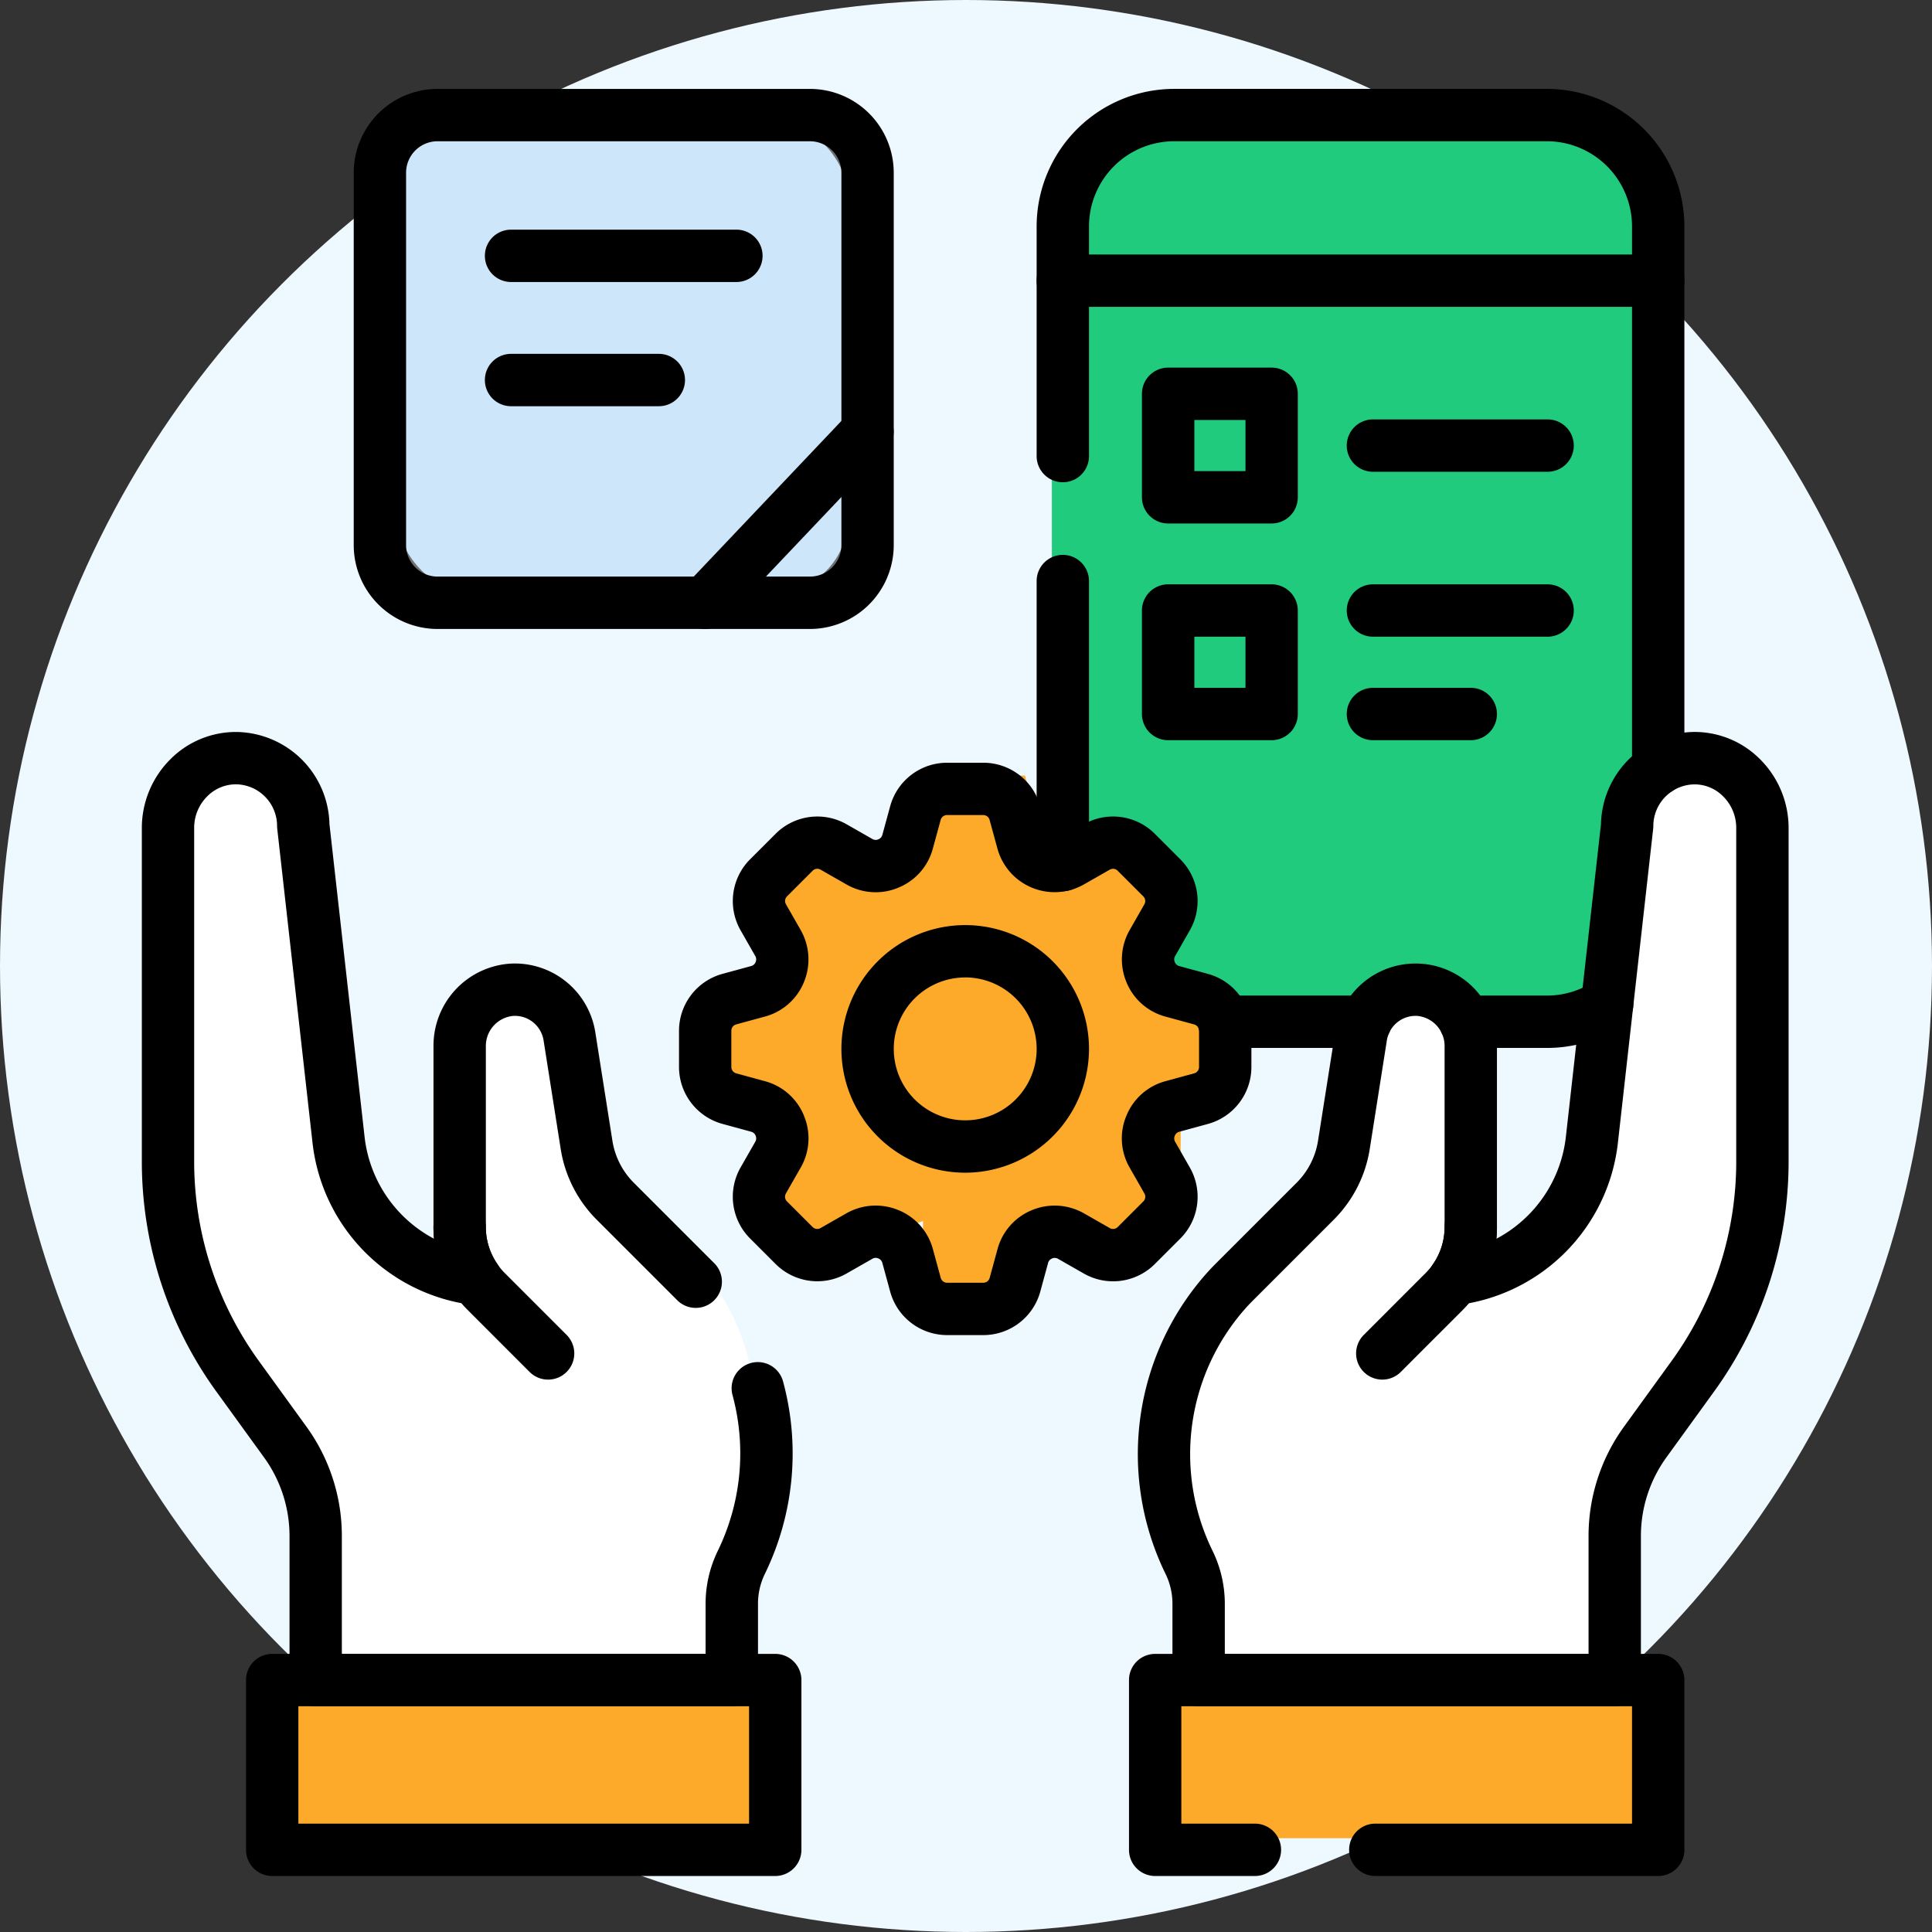 <svg xmlns="http://www.w3.org/2000/svg" xmlns:xlink="http://www.w3.org/1999/xlink" width="180" height="180" viewBox="0 0 180 180">
  <rect x="0" y="0" width="180" height="180" fill="#333333" stroke="none"/>
  <defs>
    <clipPath id="clip-path">
      <rect id="Rectángulo_298377" data-name="Rectángulo 298377" width="166.5" height="166.5" fill="none"/>
    </clipPath>
  </defs>
  <g id="Grupo_172654" data-name="Grupo 172654" transform="translate(-1067 -752.74)">
    <circle id="Elipse_6161" data-name="Elipse 6161" cx="90" cy="90" r="90" transform="translate(1067 752.74)" fill="#eef8ff"/>
    <g id="Grupo_162763" data-name="Grupo 162763" transform="translate(-8881 -1168)">
      <rect id="Rectángulo_298383" data-name="Rectángulo 298383" width="56" height="85" rx="14" transform="translate(10046 1931)" fill="#20cb7d"/>
      <path id="Trazado_270188" data-name="Trazado 270188" d="M10046,2002.076l7.5-4.076,4.5,4.076-4.5,7.924,7,4v9l-2.5,2.5v6.5l-4.5,6-7.5-3.5-6.5,8h-5.5v-8l-10,3.5-6.5-6,3-6.5-6.5-2.5v-9h6.5l-3-11.924,6.5-4.076,7.5,4.076,2.5-9.076h9.5Z" fill="#fda929"/>
      <g id="Rectángulo_298382" data-name="Rectángulo 298382" transform="translate(9984 1931)" fill="#cde6fa" stroke="#707070" stroke-width="1">
        <rect width="44" height="46" rx="8" stroke="none"/>
        <rect x="0.5" y="0.5" width="43" height="45" rx="7.5" fill="none"/>
      </g>
      <rect id="Rectángulo_298380" data-name="Rectángulo 298380" width="46" height="15" transform="translate(9973 2077)" fill="#fda929"/>
      <rect id="Rectángulo_298381" data-name="Rectángulo 298381" width="46" height="15" transform="translate(10056 2077)" fill="#fda929"/>
      <path id="Trazado_270186" data-name="Trazado 270186" d="M9963,1997.5V2037l11,16,4,23.5h38.5V2065s7-17-5-28-10-19-10-19l-5-5.5-6,3V2039l-7.5-5-5-11.5-4-29-8-3Z" fill="#fff"/>
      <path id="Trazado_270187" data-name="Trazado 270187" d="M10018.529,1997.5V2037l-11,16-4,23.5h-38.5V2065s-7-17,5-28,10-19,10-19l5-5.5,6,3V2039l7.5-5,5-11.5,4-29,8-3Z" transform="translate(93.471)" fill="#fff"/>
      <g id="g5466" transform="translate(9954.676 1929.023)">
        <g id="g5468" transform="translate(0 0)">
          <g id="Grupo_162761" data-name="Grupo 162761">
            <g id="Grupo_162760" data-name="Grupo 162760" clip-path="url(#clip-path)">
              <g id="g5470" transform="translate(6.536 0)">
                <path id="Trazado_270164" data-name="Trazado 270164" d="M115.912,618.515H69.045a2.439,2.439,0,0,1-2.439-2.439V600.261a2.439,2.439,0,0,1,2.439-2.439h46.867a2.439,2.439,0,0,1,2.439,2.439v15.815A2.439,2.439,0,0,1,115.912,618.515Zm-44.428-4.878h41.989V602.7H71.484Z" transform="translate(-56.897 -452.016)"/>
                <g id="g5478" transform="translate(27.171 103.592)">
                  <path id="Trazado_270165" data-name="Trazado 270165" d="M148.887,441.4a2.431,2.431,0,0,1-1.725-.715l-5.744-5.746a10.907,10.907,0,0,1-3.214-7.761,2.439,2.439,0,0,1,4.878,0,6.062,6.062,0,0,0,1.786,4.313l5.744,5.746a2.439,2.439,0,0,1-1.725,4.163Z" transform="translate(-138.204 -424.74)"/>
                </g>
                <g id="g5482" transform="translate(0 59.913)">
                  <path id="Trazado_270166" data-name="Trazado 270166" d="M81.764,336.422H43a2.439,2.439,0,0,1-2.439-2.439v-13.39a12.5,12.5,0,0,0-2.391-7.379l-4.378-6.044a36.523,36.523,0,0,1-6.99-21.562V254.56a9.037,9.037,0,0,1,2.7-6.407,8.6,8.6,0,0,1,6.208-2.5,8.787,8.787,0,0,1,8.572,8.594l3.269,29.1a12.293,12.293,0,0,0,6.479,9.522q-.055-.547-.055-1.1V274.941a7.658,7.658,0,0,1,7.134-7.705,7.585,7.585,0,0,1,7.94,6.384l1.594,10.111a7.089,7.089,0,0,0,2,3.925l7.468,7.468a2.439,2.439,0,1,1-3.449,3.449l-7.468-7.468a11.939,11.939,0,0,1-3.369-6.612l-1.594-10.108a2.719,2.719,0,0,0-.915-1.635,2.69,2.69,0,0,0-1.923-.644,2.812,2.812,0,0,0-2.54,2.836v16.827a6.049,6.049,0,0,0,1.079,3.457,2.439,2.439,0,0,1-2.312,3.807A17.15,17.15,0,0,1,42.7,283.894l-3.283-29.229a2.418,2.418,0,0,1-.015-.272,3.883,3.883,0,0,0-3.787-3.865,3.754,3.754,0,0,0-2.7,1.1,4.13,4.13,0,0,0-1.238,2.926v31.048a31.675,31.675,0,0,0,6.063,18.7l4.378,6.045a17.352,17.352,0,0,1,3.318,10.24v10.951H79.325v-4.682a11.236,11.236,0,0,1,1.124-4.884,20.747,20.747,0,0,0,1.386-14.533,2.439,2.439,0,1,1,4.706-1.284,25.625,25.625,0,0,1-1.7,17.95,6.328,6.328,0,0,0-.633,2.751v7.121A2.439,2.439,0,0,1,81.764,336.422Z" transform="translate(-26.799 -245.651)"/>
                </g>
                <g id="g5486" transform="translate(91.973 145.806)">
                  <path id="Trazado_270167" data-name="Trazado 270167" d="M453.206,618.515H426.849a2.439,2.439,0,0,1,0-4.878h23.918V602.7H408.778v10.938h6.854a2.439,2.439,0,1,1,0,4.878h-9.292a2.439,2.439,0,0,1-2.439-2.439V600.261a2.439,2.439,0,0,1,2.439-2.439h46.867a2.439,2.439,0,0,1,2.439,2.439v15.815A2.439,2.439,0,0,1,453.206,618.515Z" transform="translate(-403.9 -597.822)"/>
                </g>
                <g id="g5490" transform="translate(113.134 103.592)">
                  <path id="Trazado_270168" data-name="Trazado 270168" d="M493.1,441.4a2.439,2.439,0,0,1-1.725-4.163l5.744-5.746a6.062,6.062,0,0,0,1.786-4.313,2.439,2.439,0,0,1,4.878,0,10.906,10.906,0,0,1-3.214,7.761l-5.744,5.746A2.43,2.43,0,0,1,493.1,441.4Z" transform="translate(-490.662 -424.74)"/>
                </g>
                <g id="g5494" transform="translate(92.811 59.913)">
                  <path id="Trazado_270169" data-name="Trazado 270169" d="M451.753,336.422H412.986a2.439,2.439,0,0,1-2.439-2.439v-7.121a6.326,6.326,0,0,0-.633-2.75h0a25.374,25.374,0,0,1,4.06-28.3q.327-.35.669-.692l7.469-7.468a7.09,7.09,0,0,0,2-3.927l1.593-10.1a7.584,7.584,0,0,1,15.074,1.316v16.827q0,.556-.055,1.1a12.294,12.294,0,0,0,6.479-9.523l3.268-29.1a8.787,8.787,0,0,1,8.571-8.594,8.587,8.587,0,0,1,6.209,2.5,9.036,9.036,0,0,1,2.7,6.407v31.048a36.523,36.523,0,0,1-6.991,21.563l-4.377,6.044a12.5,12.5,0,0,0-2.392,7.379v13.39A2.439,2.439,0,0,1,451.753,336.422Zm-36.328-4.878h33.889V320.593a17.348,17.348,0,0,1,3.319-10.24l4.377-6.045a31.676,31.676,0,0,0,6.063-18.7V254.56a4.128,4.128,0,0,0-1.238-2.926,3.733,3.733,0,0,0-2.7-1.1,3.882,3.882,0,0,0-3.786,3.864,2.412,2.412,0,0,1-.015.272l-3.283,29.228a17.15,17.15,0,0,1-14.916,15.139,2.439,2.439,0,0,1-2.312-3.807,6.048,6.048,0,0,0,1.078-3.457V274.941a2.812,2.812,0,0,0-2.539-2.836,2.709,2.709,0,0,0-2.84,2.285l-1.592,10.1a11.939,11.939,0,0,1-3.369,6.614l-7.468,7.468q-.283.283-.557.576a20.468,20.468,0,0,0-3.235,22.831h0a11.237,11.237,0,0,1,1.124,4.883Z" transform="translate(-407.335 -245.651)"/>
                </g>
                <g id="g5498" transform="translate(50.051 62.778)">
                  <path id="Trazado_270170" data-name="Trazado 270170" d="M260.365,310.722h-3.378a5.5,5.5,0,0,1-5.3-4.044l-.733-2.686a.6.6,0,0,0-.345-.4l-.049-.02a.6.6,0,0,0-.525.036l-2.419,1.381a5.5,5.5,0,0,1-6.6-.886l-2.388-2.388a5.5,5.5,0,0,1-.886-6.6l1.381-2.417a.608.608,0,0,0,.035-.529l-.018-.044a.6.6,0,0,0-.4-.348l-2.685-.733a5.5,5.5,0,0,1-4.043-5.3V282.37a5.5,5.5,0,0,1,4.043-5.3l2.687-.733a.6.6,0,0,0,.4-.354l.012-.03h0a.606.606,0,0,0-.032-.537L237.743,273a5.5,5.5,0,0,1,.886-6.6l2.388-2.388a5.5,5.5,0,0,1,6.6-.886l2.418,1.381a.605.605,0,0,0,.531.034l.023-.01a.61.61,0,0,0,.366-.406l.733-2.685a5.5,5.5,0,0,1,5.3-4.043h3.378a5.5,5.5,0,0,1,5.3,4.044l.733,2.685a.6.6,0,0,0,.353.4l.039.016a.6.6,0,0,0,.527-.035l2.418-1.381a5.5,5.5,0,0,1,6.6.886l2.388,2.388a5.5,5.5,0,0,1,.885,6.6l-1.38,2.417a.6.6,0,0,0-.032.536l.019.046a.6.6,0,0,0,.394.339l2.685.733a5.5,5.5,0,0,1,4.044,5.3v3.378a5.5,5.5,0,0,1-4.044,5.3l-2.685.733a.6.6,0,0,0-.4.354l-.016.04a.6.6,0,0,0,.036.526l1.38,2.418a5.5,5.5,0,0,1-.885,6.6l-2.388,2.388a5.5,5.5,0,0,1-6.6.885l-2.417-1.38a.6.6,0,0,0-.529-.035l-.049.02a.6.6,0,0,0-.342.4l-.733,2.686A5.5,5.5,0,0,1,260.365,310.722Zm-7.907-11.641.014.005a5.449,5.449,0,0,1,3.192,3.622l.733,2.686a.613.613,0,0,0,.59.45h3.378a.613.613,0,0,0,.59-.45l.733-2.686a5.45,5.45,0,0,1,3.192-3.622l.024-.01a5.52,5.52,0,0,1,4.83.3l2.416,1.379a.612.612,0,0,0,.736-.1l2.388-2.388a.613.613,0,0,0,.1-.736l-1.38-2.417a5.448,5.448,0,0,1-.3-4.829l.01-.024a5.449,5.449,0,0,1,3.622-3.192l2.685-.733a.613.613,0,0,0,.451-.59V282.37a.614.614,0,0,0-.451-.59l-2.685-.733a5.451,5.451,0,0,1-3.623-3.193l-.013-.033a5.515,5.515,0,0,1,.3-4.82l1.379-2.417a.613.613,0,0,0-.1-.736l-2.388-2.388a.613.613,0,0,0-.737-.1l-2.417,1.38a5.523,5.523,0,0,1-4.828.3l-.036-.015a5.514,5.514,0,0,1-3.181-3.617l-.733-2.685a.613.613,0,0,0-.59-.451h-3.378a.613.613,0,0,0-.59.45l-.734,2.685a5.448,5.448,0,0,1-3.188,3.62h0l-.026.011a5.45,5.45,0,0,1-4.828-.3l-2.417-1.38a.612.612,0,0,0-.735.1l-2.388,2.388a.612.612,0,0,0-.1.735l1.38,2.418a5.525,5.525,0,0,1,.3,4.829l-.01.024a5.45,5.45,0,0,1-3.621,3.192l-2.687.733a.613.613,0,0,0-.45.59v3.378a.613.613,0,0,0,.45.59l2.686.733a5.45,5.45,0,0,1,3.622,3.192l0,.009.006.015a5.451,5.451,0,0,1-.3,4.828l-1.381,2.418a.613.613,0,0,0,.1.736l2.388,2.388a.612.612,0,0,0,.735.1l2.419-1.38a5.518,5.518,0,0,1,4.828-.3Zm.066.029,0,0Zm-.01,0,.01,0Zm0,0h0Zm12.359-.012h0Zm.089-.036h0Zm.012,0-.011,0Z" transform="translate(-232.013 -257.396)"/>
                </g>
                <g id="g5502" transform="translate(65.18 77.907)">
                  <path id="Trazado_270171" data-name="Trazado 270171" d="M305.578,342.494a11.534,11.534,0,1,1,11.534-11.534A11.547,11.547,0,0,1,305.578,342.494Zm0-18.19a6.656,6.656,0,1,0,6.656,6.656A6.663,6.663,0,0,0,305.578,324.3Z" transform="translate(-294.044 -319.427)"/>
                </g>
                <g id="g5506" transform="translate(83.369 0)">
                  <path id="Trazado_270172" data-name="Trazado 270172" d="M426.532,65.795a2.439,2.439,0,0,1-2.439-2.439V12.81a7.941,7.941,0,0,0-7.932-7.932H381.432A7.941,7.941,0,0,0,373.5,12.81v21.4a2.439,2.439,0,0,1-4.878,0V12.81A12.824,12.824,0,0,1,381.432,0h34.729a12.824,12.824,0,0,1,12.81,12.809V63.356A2.439,2.439,0,0,1,426.532,65.795Z" transform="translate(-368.622 -0.001)"/>
                </g>
                <g id="g5510" transform="translate(83.369 43.414)">
                  <path id="Trazado_270173" data-name="Trazado 270173" d="M371.061,209.335a2.439,2.439,0,0,1-2.439-2.439V180.439a2.439,2.439,0,0,1,4.878,0V206.9A2.439,2.439,0,0,1,371.061,209.335Z" transform="translate(-368.622 -178)"/>
                </g>
                <g id="g5514" transform="translate(98.379 84.473)">
                  <path id="Trazado_270174" data-name="Trazado 270174" d="M445.787,351.225H432.6a2.439,2.439,0,1,1,0-4.878h13.186a2.439,2.439,0,0,1,0,4.878Z" transform="translate(-430.162 -346.347)"/>
                </g>
                <g id="g5518" transform="translate(120.863 82.822)">
                  <path id="Trazado_270175" data-name="Trazado 270175" d="M532.4,346.109h-7.607a2.439,2.439,0,0,1,0-4.878H532.4a7.9,7.9,0,0,0,4.293-1.26,2.439,2.439,0,1,1,2.644,4.1A12.766,12.766,0,0,1,532.4,346.109Z" transform="translate(-522.35 -339.581)"/>
                </g>
                <g id="g5522" transform="translate(83.369 15.427)">
                  <path id="Trazado_270176" data-name="Trazado 270176" d="M426.532,68.131H371.061a2.439,2.439,0,1,1,0-4.878h55.471a2.439,2.439,0,0,1,0,4.878Z" transform="translate(-368.622 -63.253)"/>
                </g>
                <path id="Trazado_270177" data-name="Trazado 270177" d="M420.928,121h-9.643a2.439,2.439,0,0,1-2.439-2.439v-9.643a2.439,2.439,0,0,1,2.439-2.439h9.643a2.439,2.439,0,0,1,2.439,2.439v9.643A2.439,2.439,0,0,1,420.928,121Zm-7.2-4.878h4.765v-4.765h-4.765Z" transform="translate(-315.666 -80.512)"/>
                <path id="Trazado_270178" data-name="Trazado 270178" d="M420.928,203.773h-9.643a2.439,2.439,0,0,1-2.439-2.439v-9.643a2.439,2.439,0,0,1,2.439-2.439h9.643a2.439,2.439,0,0,1,2.439,2.439v9.643A2.439,2.439,0,0,1,420.928,203.773Zm-7.2-4.878h4.765V194.13h-4.765Z" transform="translate(-315.666 -143.094)"/>
                <g id="g5530" transform="translate(112.262 30.792)">
                  <path id="Trazado_270179" data-name="Trazado 270179" d="M505.8,131.129H489.526a2.439,2.439,0,1,1,0-4.878H505.8a2.439,2.439,0,1,1,0,4.878Z" transform="translate(-487.087 -126.251)"/>
                </g>
                <g id="g5534" transform="translate(112.262 46.158)">
                  <path id="Trazado_270180" data-name="Trazado 270180" d="M505.8,194.129H489.526a2.439,2.439,0,1,1,0-4.878H505.8a2.439,2.439,0,1,1,0,4.878Z" transform="translate(-487.087 -189.251)"/>
                </g>
                <g id="g5538" transform="translate(112.262 55.801)">
                  <path id="Trazado_270181" data-name="Trazado 270181" d="M498.642,233.669h-9.116a2.439,2.439,0,0,1,0-4.878h9.116a2.439,2.439,0,0,1,0,4.878Z" transform="translate(-487.087 -228.791)"/>
                </g>
                <g id="g5542" transform="translate(19.741)">
                  <path id="Trazado_270182" data-name="Trazado 270182" d="M150.248,50.317h-34.7a7.816,7.816,0,0,1-7.807-7.807V7.807A7.816,7.816,0,0,1,115.545,0h34.7a7.816,7.816,0,0,1,7.807,7.807v34.7A7.816,7.816,0,0,1,150.248,50.317Zm-34.7-45.439a2.932,2.932,0,0,0-2.929,2.929v34.7a2.932,2.932,0,0,0,2.929,2.929h34.7a2.932,2.932,0,0,0,2.929-2.929V7.807a2.932,2.932,0,0,0-2.929-2.929Z" transform="translate(-107.738)"/>
                </g>
                <g id="g5546" transform="translate(50.029 29.466)">
                  <path id="Trazado_270183" data-name="Trazado 270183" d="M234.36,141.666a2.439,2.439,0,0,1-1.769-4.117l15.152-15.973a2.439,2.439,0,0,1,3.539,3.357L236.13,140.906A2.434,2.434,0,0,1,234.36,141.666Z" transform="translate(-231.921 -120.815)"/>
                </g>
                <g id="g5550" transform="translate(31.963 13.113)">
                  <path id="Trazado_270184" data-name="Trazado 270184" d="M181.285,58.641H160.29a2.439,2.439,0,1,1,0-4.878h20.995a2.439,2.439,0,0,1,0,4.878Z" transform="translate(-157.851 -53.763)"/>
                </g>
                <g id="g5554" transform="translate(31.963 24.685)">
                  <path id="Trazado_270185" data-name="Trazado 270185" d="M174.057,106.089H160.29a2.439,2.439,0,0,1,0-4.878h13.767a2.439,2.439,0,1,1,0,4.878Z" transform="translate(-157.851 -101.211)"/>
                </g>
              </g>
            </g>
          </g>
        </g>
      </g>
    </g>
  </g>
</svg>
